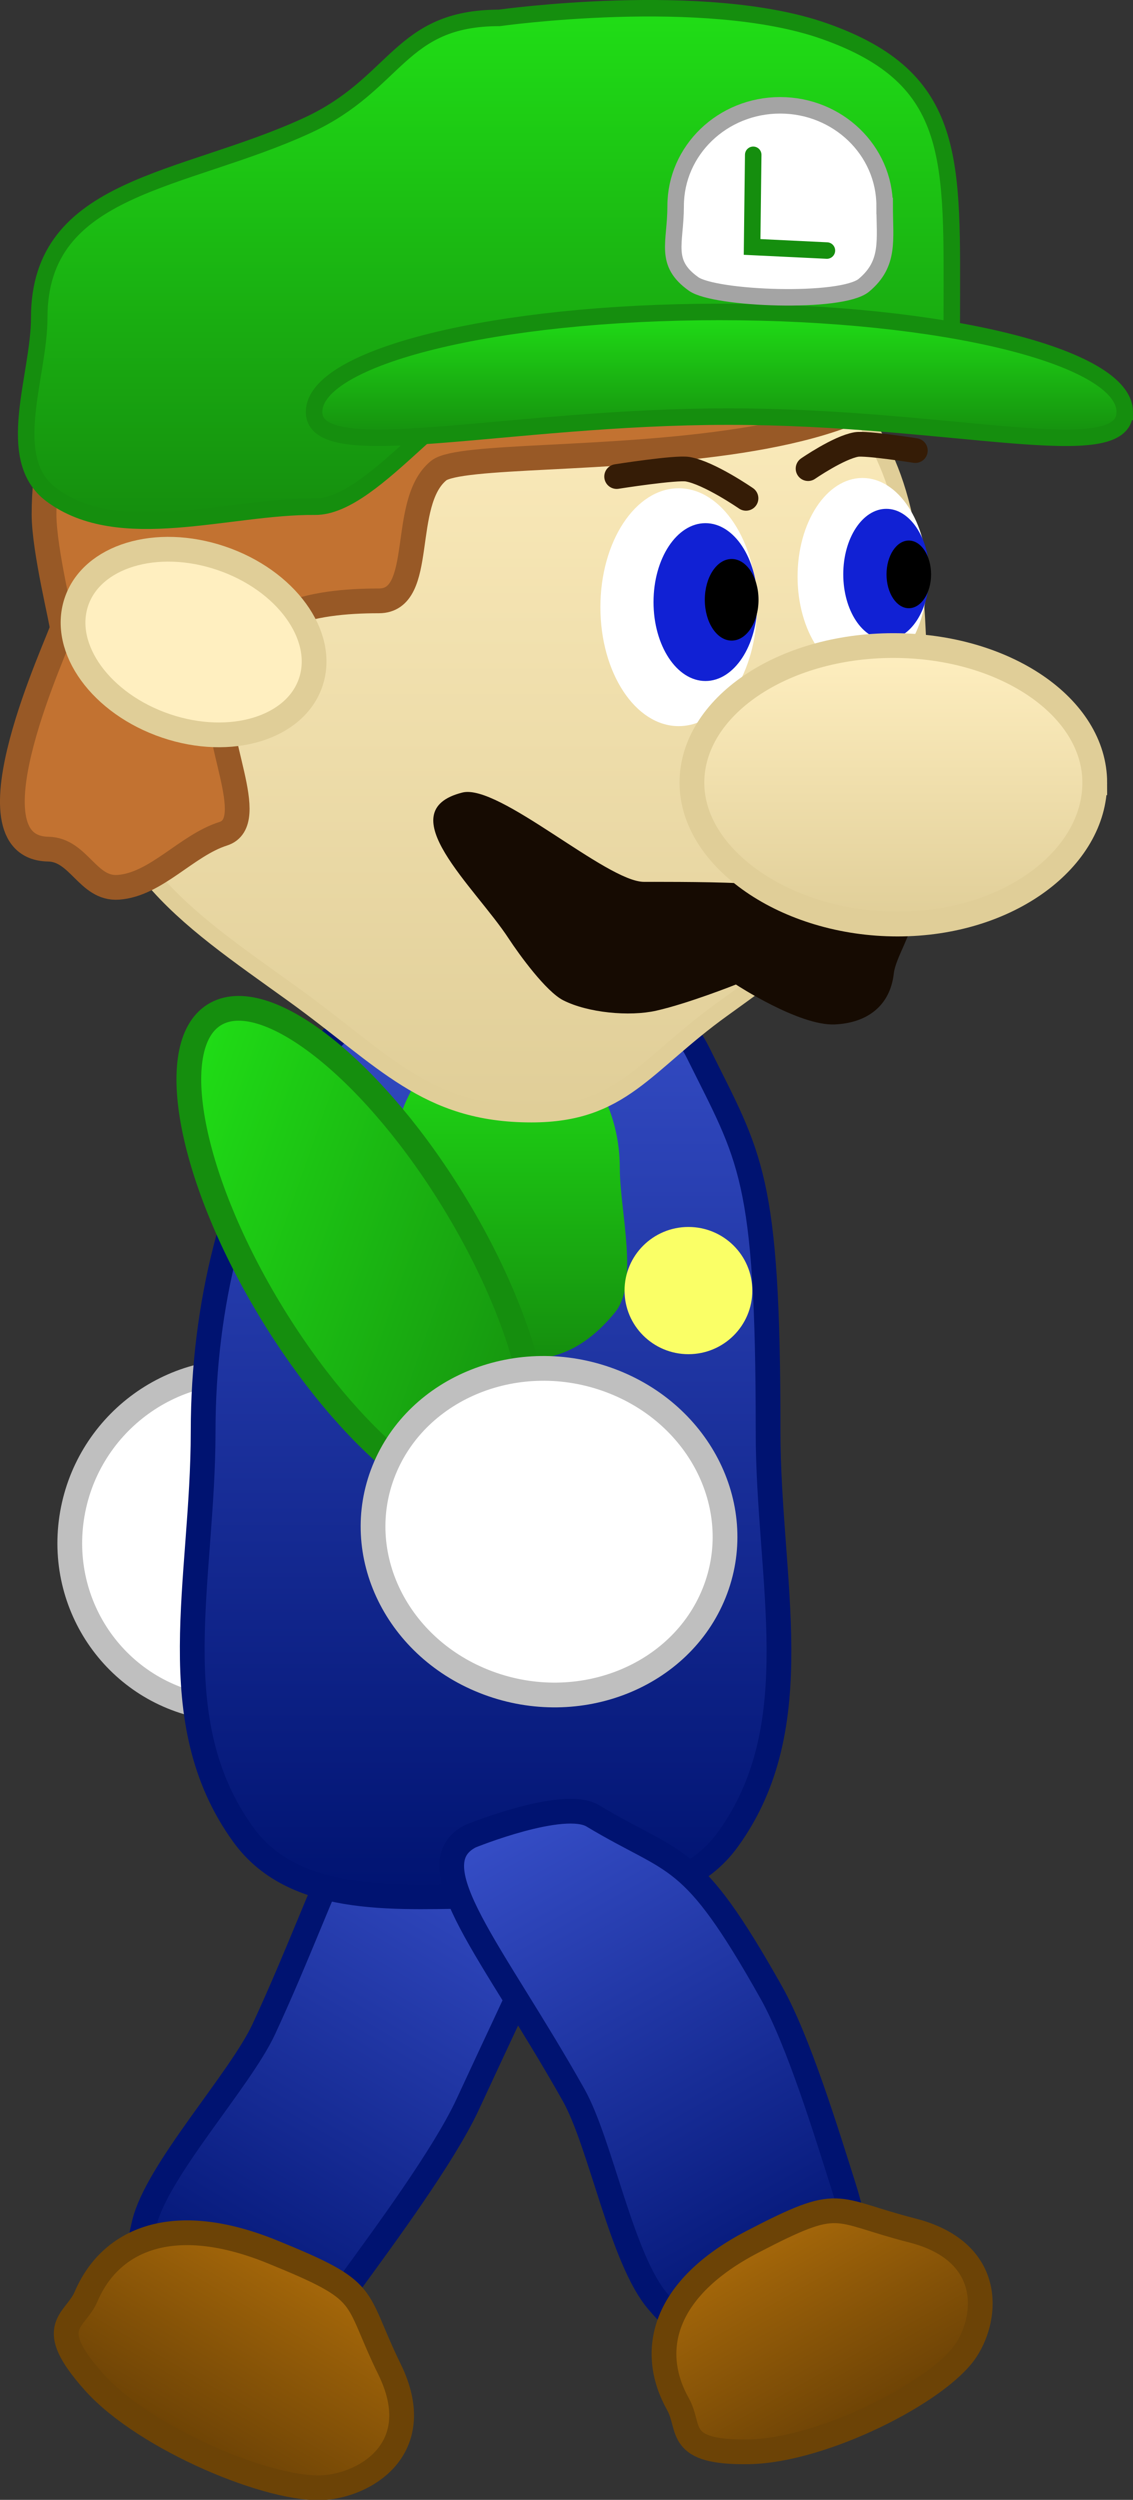<svg version="1.1" xmlns="http://www.w3.org/2000/svg" xmlns:xlink="http://www.w3.org/1999/xlink" width="68.663" height="151.489" viewBox="0,0,68.663,151.489"><rect x="0" y="0" width="68.663" height="151.489" fill="#333333" stroke="none"/><defs><linearGradient x1="245.088" y1="173.246" x2="238.221" y2="201.599" gradientUnits="userSpaceOnUse" id="color-1"><stop offset="0" stop-color="#20de16"/><stop offset="1" stop-color="#158e0e"/></linearGradient><linearGradient x1="241.449" y1="218.848" x2="223.718" y2="248.954" gradientUnits="userSpaceOnUse" id="color-2"><stop offset="0" stop-color="#364ec7"/><stop offset="1" stop-color="#001371"/></linearGradient><linearGradient x1="230" y1="245.157" x2="223.302" y2="256.529" gradientUnits="userSpaceOnUse" id="color-3"><stop offset="0" stop-color="#a6680a"/><stop offset="1" stop-color="#6c4205"/></linearGradient><linearGradient x1="241.072" y1="166.288" x2="241.072" y2="223.009" gradientUnits="userSpaceOnUse" id="color-4"><stop offset="0" stop-color="#364ec7"/><stop offset="1" stop-color="#001371"/></linearGradient><linearGradient x1="242.513" y1="170.348" x2="242.513" y2="190.403" gradientUnits="userSpaceOnUse" id="color-5"><stop offset="0" stop-color="#20de16"/><stop offset="1" stop-color="#158e0e"/></linearGradient><linearGradient x1="243.363" y1="217.614" x2="260.333" y2="247.812" gradientUnits="userSpaceOnUse" id="color-6"><stop offset="0" stop-color="#364ec7"/><stop offset="1" stop-color="#001371"/></linearGradient><linearGradient x1="257.985" y1="243.474" x2="264.264" y2="254.648" gradientUnits="userSpaceOnUse" id="color-7"><stop offset="0" stop-color="#a6680a"/><stop offset="1" stop-color="#6c4205"/></linearGradient><linearGradient x1="220.225" y1="179.467" x2="247.053" y2="188.97" gradientUnits="userSpaceOnUse" id="color-8"><stop offset="0" stop-color="#20de16"/><stop offset="1" stop-color="#158e0e"/></linearGradient><linearGradient x1="242.325" y1="124.665" x2="242.325" y2="175.527" gradientUnits="userSpaceOnUse" id="color-9"><stop offset="0" stop-color="#ffefc0"/><stop offset="1" stop-color="#e0ce98"/></linearGradient><linearGradient x1="241.28" y1="108.509" x2="241.28" y2="139.565" gradientUnits="userSpaceOnUse" id="color-10"><stop offset="0" stop-color="#20de16"/><stop offset="1" stop-color="#158e0e"/></linearGradient><linearGradient x1="255.243" y1="126.912" x2="255.243" y2="134.538" gradientUnits="userSpaceOnUse" id="color-11"><stop offset="0" stop-color="#20de16"/><stop offset="1" stop-color="#158e0e"/></linearGradient><linearGradient x1="265.782" y1="147.129" x2="265.782" y2="164.005" gradientUnits="userSpaceOnUse" id="color-12"><stop offset="0" stop-color="#ffefc0"/><stop offset="1" stop-color="#e0ce98"/></linearGradient></defs><g transform="translate(-211.644,-108.009)"><g data-paper-data="{&quot;isPaintingLayer&quot;:true}" fill-rule="nonzero" stroke-linejoin="miter" stroke-miterlimit="10" stroke-dasharray="" stroke-dashoffset="0" style="mix-blend-mode: normal"><path d="M253.662,175.619c2.134,2.487 -1.512,9.788 -8.143,16.307c-6.631,6.519 -13.737,9.786 -15.871,7.299c-2.134,-2.487 1.512,-9.788 8.143,-16.307c6.631,-6.519 13.737,-9.786 15.871,-7.299z" data-paper-data="{&quot;origRot&quot;:0,&quot;origPos&quot;:null,&quot;index&quot;:null}" fill="url(#color-1)" stroke="#158e0e" stroke-width="1.5" stroke-linecap="butt"/><path d="M236.105,202.711c-0.832,5.601 -6.01,9.535 -11.566,8.787c-5.556,-0.748 -9.385,-5.894 -8.553,-11.495c0.832,-5.601 6.01,-9.535 11.566,-8.787c5.556,0.748 9.385,5.894 8.553,11.495z" data-paper-data="{&quot;origPos&quot;:null,&quot;index&quot;:null,&quot;origRot&quot;:0}" fill="#ffffff" stroke="#bfbfbf" stroke-width="1.5" stroke-linecap="butt"/><path d="M239.993,235.522c-1.442,3.112 -5.06,7.998 -7.088,10.792c-2.916,4.018 -4.6,3.998 -8.436,2.585c-3.853,-1.42 -5.212,-1.453 -4.084,-6.156c0.776,-3.234 5.817,-8.684 7.249,-11.776c4.23,-9.13 5.701,-15.905 9.166,-14.628c0,0 5.304,2.554 5.495,4.517c0,0 3.25,-0.419 2.688,2.534c-0.566,2.974 -0.76,3 -4.99,12.131z" data-paper-data="{&quot;origPos&quot;:null,&quot;origRot&quot;:0}" fill="url(#color-2)" stroke="#001371" stroke-width="1.5" stroke-linecap="butt"/><path d="M235.254,251.595c2.261,4.627 -1.216,6.9 -3.865,7.153c-3.208,0.306 -10.946,-2.925 -14.035,-6.379c-3.089,-3.454 -1.152,-3.646 -0.492,-5.192c1.468,-3.438 5.242,-5.172 11.295,-2.705c6.052,2.466 4.836,2.497 7.097,7.124z" data-paper-data="{&quot;origPos&quot;:null,&quot;origRot&quot;:0}" fill="url(#color-3)" stroke="#6c4306" stroke-width="1.5" stroke-linecap="butt"/><path d="M258.191,194.742c0,9.053 2.574,17.823 -2.439,24.741c-3.213,4.434 -9.697,3.427 -14.679,3.427c-4.982,0 -11.466,0.721 -14.679,-3.713c-5.013,-6.918 -2.439,-15.402 -2.439,-24.455c0,-15.557 7.664,-28.413 17.119,-28.413c0,0 9.728,-0.88 12.889,5.503c3.146,6.353 4.23,7.353 4.23,22.91z" data-paper-data="{&quot;origPos&quot;:null}" fill="url(#color-4)" stroke="#001371" stroke-width="1.5" stroke-linecap="butt"/><path d="M249.206,178.79c0,2.627 1.187,6.964 -0.31,8.774c-1.617,1.955 -3.328,2.853 -5.559,2.839c-2.47,-0.016 -4.173,-0.979 -6.235,-2.71c-2.119,-1.779 -1.695,-5.673 -1.695,-8.903c0,-4.662 3.089,-8.441 6.899,-8.441c3.81,0 6.899,3.779 6.899,8.441z" data-paper-data="{&quot;origPos&quot;:null}" fill="url(#color-5)" stroke="none" stroke-width="0" stroke-linecap="butt"/><path d="M235.944,186.76c0,2.183 -1.777,3.952 -3.97,3.952c-2.192,0 -3.97,-1.77 -3.97,-3.952c0,-2.183 1.777,-3.952 3.97,-3.952c2.192,0 3.97,1.77 3.97,3.952z" data-paper-data="{&quot;origPos&quot;:null}" fill="#faff66" stroke="none" stroke-width="1.5" stroke-linecap="butt"/><path d="M257.237,186.217c0,2.129 -1.734,3.855 -3.872,3.855c-2.138,0 -3.872,-1.726 -3.872,-3.855c0,-2.129 1.734,-3.855 3.872,-3.855c2.138,0 3.872,1.726 3.872,3.855z" data-paper-data="{&quot;origPos&quot;:null}" fill="#faff66" stroke="none" stroke-width="1.5" stroke-linecap="butt"/><path d="M258.379,228.739c1.666,2.964 3.388,8.608 4.4,11.804c1.456,4.597 0.329,5.815 -3.387,7.746c-3.733,1.94 -4.657,2.911 -7.867,-0.801c-2.208,-2.553 -3.466,-9.581 -5.121,-12.527c-4.888,-8.698 -9.613,-13.934 -6.256,-15.678c0,0 5.643,-2.302 7.419,-1.235c5.122,3.076 5.924,1.994 10.811,10.691z" data-paper-data="{&quot;origPos&quot;:null,&quot;origRot&quot;:0}" fill="url(#color-6)" stroke="#001371" stroke-width="1.5" stroke-linecap="butt"/><path d="M266.924,243.171c4.905,1.253 4.629,5.182 3.273,7.254c-1.642,2.508 -8.674,6.083 -13.157,6.16c-4.482,0.077 -3.497,-1.442 -4.307,-2.883c-1.801,-3.205 -0.933,-7.013 4.521,-9.847c5.453,-2.834 4.765,-1.936 9.67,-0.683z" data-paper-data="{&quot;origPos&quot;:null,&quot;origRot&quot;:0}" fill="url(#color-7)" stroke="#6c4306" stroke-width="1.5" stroke-linecap="butt"/><path d="M239.347,181.168c4.899,8.169 6.315,16.157 3.163,17.842c-3.153,1.685 -9.68,-3.572 -14.58,-11.741c-4.899,-8.169 -6.315,-16.157 -3.163,-17.842c3.153,-1.685 9.68,3.572 14.58,11.741z" data-paper-data="{&quot;origRot&quot;:0,&quot;origPos&quot;:null}" fill="url(#color-8)" stroke="#158e0e" stroke-width="1.5" stroke-linecap="butt"/><path d="M248.612,191.661c5.524,2.056 8.348,7.826 6.308,12.889c-2.041,5.063 -8.173,7.501 -13.698,5.445c-5.524,-2.056 -8.348,-7.826 -6.308,-12.889c2.041,-5.063 8.173,-7.501 13.698,-5.445z" data-paper-data="{&quot;origPos&quot;:null,&quot;origRot&quot;:0}" fill="#ffffff" stroke="#bfbfbf" stroke-width="1.5" stroke-linecap="butt"/><path d="M267.346,150.925c0,9.464 -5.149,13.367 -11.924,18.238c-4.72,3.394 -6.069,6.364 -11.574,6.364c-6.397,0 -8.948,-3.306 -14.431,-7.255c-6.668,-4.802 -12.116,-8.188 -12.116,-17.508c0,-4.818 0.573,-16.958 2.656,-21.018c4.802,-9.357 14.741,-2.925 23.659,-2.925c0,0 14.519,-4.051 19.43,4.85c2.33,4.223 4.298,5.942 4.298,19.255z" data-paper-data="{&quot;origPos&quot;:null}" fill="url(#color-9)" stroke="#e0ce98" stroke-width="1" stroke-linecap="butt"/><path d="M267.439,123.046c7.396,15.111 -26.795,11.505 -29.214,13.485c-2.376,1.945 -0.748,7.89 -3.618,7.89c-4.022,0 -8.455,0.759 -9.561,5.432c-0.64,2.705 2.376,7.966 0.125,8.681c-2.218,0.704 -4.069,3.082 -6.358,3.245c-1.856,0.132 -2.383,-2.279 -4.243,-2.313c-5.295,-0.095 0.72,-12.71 0.845,-13.372c0.042,-0.221 -1.102,-4.725 -1.102,-6.914c0,-11.869 9.846,-18.18 16.309,-18.18c6.463,0 29.419,-13.066 36.816,2.045z" data-paper-data="{&quot;origPos&quot;:null}" fill="#c27231" stroke="#985926" stroke-width="1.5" stroke-linecap="butt"/><path d="M266.968,163.564c0,0.932 -1.054,2.506 -1.157,3.433c-0.219,1.967 -1.616,3.004 -3.577,3.092c-2.164,0.097 -5.991,-2.419 -5.991,-2.419c0,0 -2.878,1.145 -4.825,1.585c-1.632,0.369 -4.155,0.127 -5.641,-0.629c-1.044,-0.531 -2.665,-2.763 -3.309,-3.747c-2.039,-3.118 -7.287,-7.707 -2.806,-8.842c2.205,-0.559 8.74,5.412 11.013,5.412c0,0 3.808,-0.017 5.7,0.081c4.29,0.222 10.594,-2.378 10.594,2.034z" data-paper-data="{&quot;origPos&quot;:null}" fill="#160b02" stroke="none" stroke-width="0" stroke-linecap="butt"/><path d="M269.325,127.256c0,9.506 -11.034,3.655 -26.306,3.655c-3.697,0 -8.591,7.839 -12.288,7.804c-5.241,-0.049 -11.843,2.365 -15.983,-0.732c-2.923,-2.186 -0.726,-7.162 -0.726,-10.727c0,-8.054 8.701,-8.171 16.243,-11.646c5.482,-2.526 5.557,-6.516 11.633,-6.516c0,0 12.439,-1.747 19.677,0.793c8.194,2.875 7.75,7.863 7.75,17.368z" data-paper-data="{&quot;origPos&quot;:null}" fill="url(#color-10)" stroke="#158e0e" stroke-width="1" stroke-linecap="butt"/><path d="M279.808,132.973c0,3.348 -10.443,0.282 -24.01,0.282c-13.567,0 -25.12,3.066 -25.12,-0.282c0,-3.348 10.998,-6.061 24.565,-6.061c13.567,0 24.565,2.714 24.565,6.061z" data-paper-data="{&quot;origPos&quot;:null}" fill="url(#color-11)" stroke="#158e0e" stroke-width="1" stroke-linecap="butt"/><path d="M265.257,120.494c0,2.063 0.313,3.486 -1.255,4.798c-1.353,1.132 -9.044,0.835 -10.322,-0.074c-1.821,-1.296 -1.09,-2.466 -1.09,-4.724c0,-3.37 2.836,-6.103 6.333,-6.103c3.498,0 6.333,2.732 6.333,6.103z" data-paper-data="{&quot;origPos&quot;:null}" fill="#ffffff" stroke="#a4a4a4" stroke-width="1" stroke-linecap="butt"/><path d="M257.516,144.805c0,3.98 -2.124,7.207 -4.743,7.207c-2.62,0 -4.743,-3.227 -4.743,-7.207c0,-3.98 2.124,-7.207 4.743,-7.207c2.62,0 4.743,3.227 4.743,7.207z" data-paper-data="{&quot;origPos&quot;:null}" fill="#ffffff" stroke="none" stroke-width="0" stroke-linecap="butt"/><path d="M249.015,136.887c0,0 3.579,-0.565 4.303,-0.444c1.295,0.217 3.535,1.764 3.535,1.764" data-paper-data="{&quot;origPos&quot;:null,&quot;origRot&quot;:0}" fill="none" stroke="#351c06" stroke-width="1.5" stroke-linecap="round"/><path d="M257.545,144.495c0,2.642 -1.409,4.783 -3.148,4.783c-1.739,0 -3.148,-2.141 -3.148,-4.783c0,-2.642 1.409,-4.783 3.148,-4.783c1.739,0 3.148,2.141 3.148,4.783z" data-paper-data="{&quot;origPos&quot;:null}" fill="#1121d4" stroke="none" stroke-width="0" stroke-linecap="butt"/><path d="M257.613,144.356c0,1.366 -0.729,2.473 -1.628,2.473c-0.899,0 -1.628,-1.107 -1.628,-2.473c0,-1.366 0.729,-2.473 1.628,-2.473c0.899,0 1.628,1.107 1.628,2.473z" data-paper-data="{&quot;origPos&quot;:null}" fill="#000000" stroke="none" stroke-width="0" stroke-linecap="butt"/><path d="M263.912,136.974c2.172,0 3.933,2.676 3.933,5.976c0,3.3 -1.761,5.976 -3.933,5.976c-2.172,0 -3.933,-2.676 -3.933,-5.976c0,-3.3 1.761,-5.976 3.933,-5.976z" data-paper-data="{&quot;origPos&quot;:null,&quot;index&quot;:null}" fill="#ffffff" stroke="none" stroke-width="0" stroke-linecap="butt"/><path d="M260.616,136.407c0,0 1.858,-1.282 2.931,-1.462c0.6,-0.101 3.568,0.368 3.568,0.368" data-paper-data="{&quot;origPos&quot;:null,&quot;origRot&quot;:0,&quot;index&quot;:null}" fill="none" stroke="#351c06" stroke-width="1.5" stroke-linecap="round"/><path d="M265.358,138.844c1.442,0 2.61,1.776 2.61,3.966c0,2.19 -1.169,3.966 -2.61,3.966c-1.442,0 -2.61,-1.776 -2.61,-3.966c0,-2.19 1.169,-3.966 2.61,-3.966z" data-paper-data="{&quot;origPos&quot;:null,&quot;index&quot;:null}" fill="#1121d4" stroke="none" stroke-width="0" stroke-linecap="butt"/><path d="M266.72,140.765c0.745,0 1.35,0.918 1.35,2.051c0,1.133 -0.604,2.051 -1.35,2.051c-0.745,0 -1.35,-0.918 -1.35,-2.051c0,-1.133 0.604,-2.051 1.35,-2.051z" data-paper-data="{&quot;origPos&quot;:null,&quot;index&quot;:null}" fill="#000000" stroke="none" stroke-width="0" stroke-linecap="butt"/><path d="M277.989,155.443c0,4.592 -5.211,8.563 -11.952,8.563c-6.742,0 -12.461,-3.971 -12.461,-8.563c0,-4.592 5.465,-8.314 12.207,-8.314c6.742,0 12.207,3.722 12.207,8.314z" data-paper-data="{&quot;origPos&quot;:null}" fill="url(#color-12)" stroke="#e0ce98" stroke-width="1.5" stroke-linecap="butt"/><path d="M230.485,149.324c-0.921,2.806 -4.851,4.004 -8.778,2.675c-3.927,-1.329 -6.363,-4.682 -5.442,-7.489c0.921,-2.806 4.851,-4.004 8.778,-2.675c3.927,1.329 6.363,4.682 5.442,7.489z" data-paper-data="{&quot;origRot&quot;:0,&quot;origPos&quot;:null}" fill="#ffefc0" stroke="#e0ce98" stroke-width="1.5" stroke-linecap="butt"/><path d="M261.757,123.192l-4.534,-0.218l0.068,-5.584" data-paper-data="{&quot;origPos&quot;:null}" fill="none" stroke="#158e0e" stroke-width="1" stroke-linecap="round"/><path d="" data-paper-data="{&quot;origPos&quot;:null}" fill="#c1770b" stroke="#6c4306" stroke-width="1.5" stroke-linecap="butt"/></g></g></svg>
